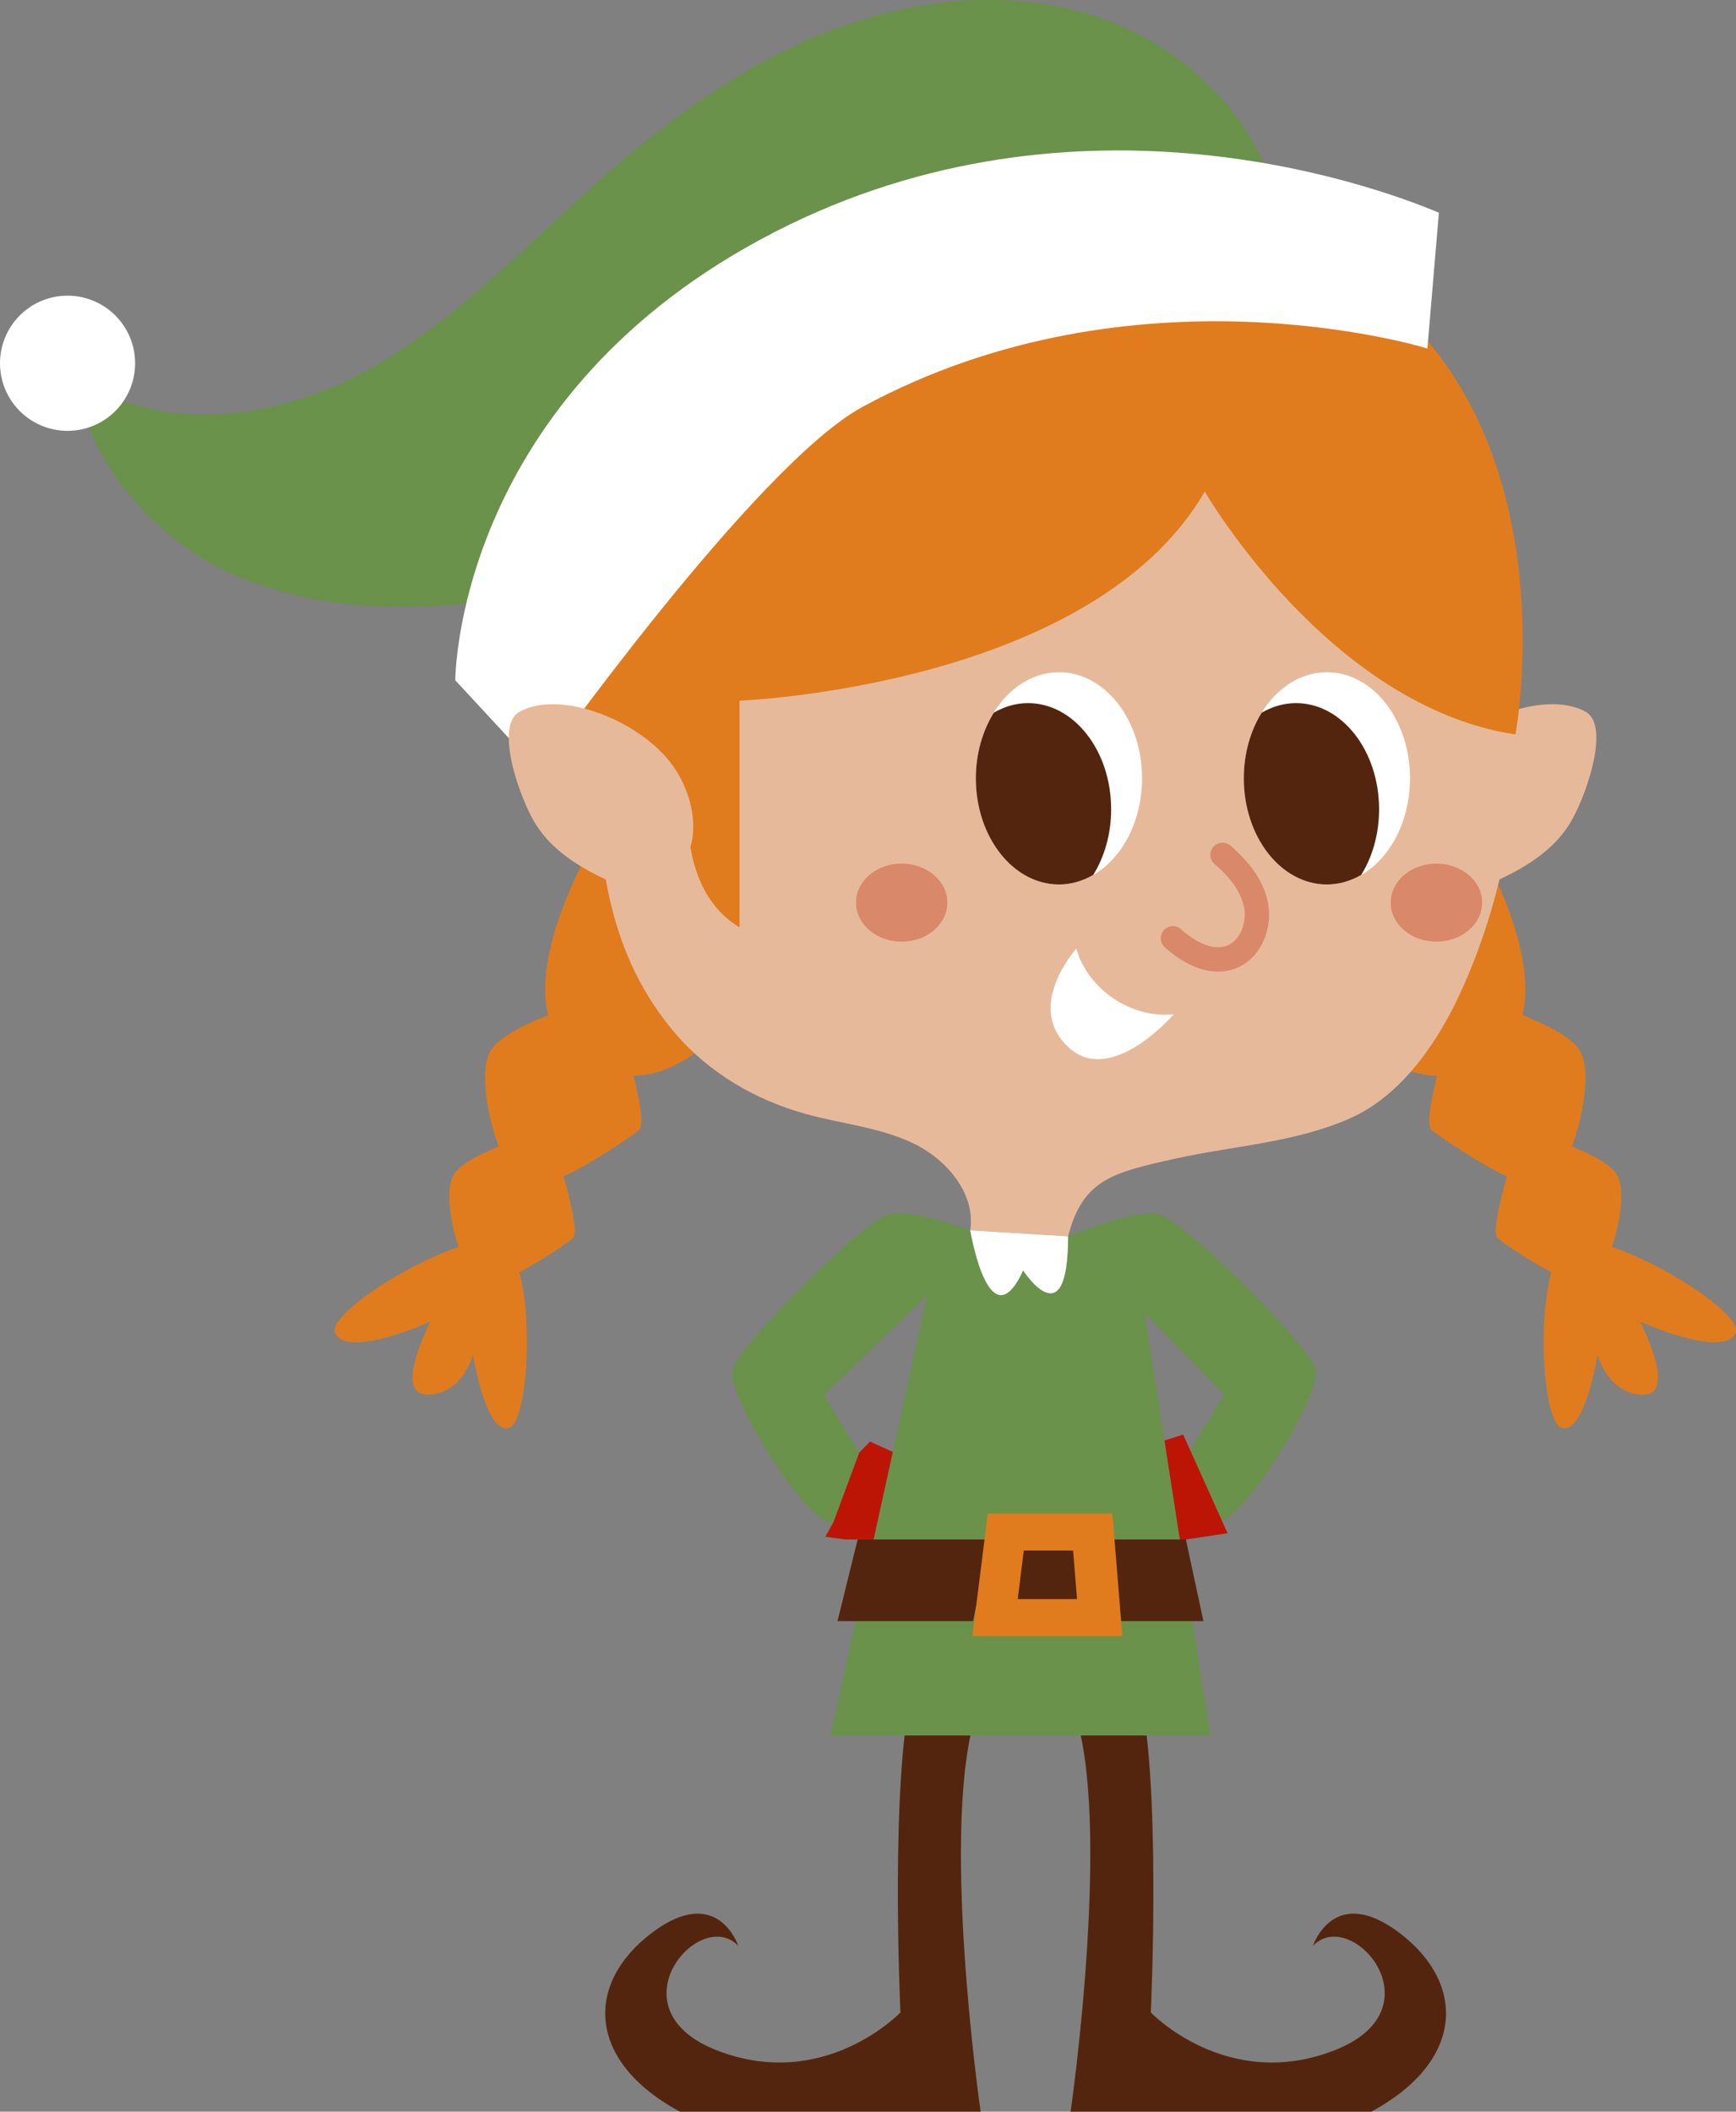 <svg xmlns="http://www.w3.org/2000/svg" width="126.001" height="153.195" viewBox="0 0 126.001 153.195"><rect x="0" y="0" width="126.001" height="153.195" fill="#808080" stroke="none"/><path fill="#E07C1D" d="M106.985 60.755s7.462 12.122 1.269 16.088c-6.192 3.961-11.1-3.12-11.1-3.12l9.831-12.968z"/><path fill="#E07C1D" d="M106.07 72.183s7.354 1.927 8.621 4.062c1.264 2.13-.845 9.393-2.546 9.843-1.704.448-7.22-3.308-8.211-4.078-.989-.767 2.136-9.827 2.136-9.827z"/><path fill="#E07C1D" d="M110.441 81.965s5.906 1.553 6.922 3.265c1.018 1.714-.68 7.547-2.046 7.905-1.364.359-5.796-2.66-6.591-3.275-.799-.616 1.715-7.895 1.715-7.895z"/><path fill="#E07C1D" d="M125.965 96.688c.728-1.653-9.772-7.865-12.188-6.474-2.408 1.396-2.076 12.902-.418 13.379 1.654.478 2.596-5.294 2.596-5.294s.764 2.869 3.309 2.879c2.537.011-.219-5.298-.219-5.298s6.074 2.741 6.92.808z"/><path fill="#E7B99B" d="M115.094 51.641c1.855 1.044-.076 6.435-1.227 8.221-1.154 1.794-3.027 2.997-4.955 3.896-1.37.637-3.067 1.117-4.324.278-2.805-1.872-2.516-5.501-.888-8.114 2.199-3.516 8.353-5.989 11.394-4.281z"/><path fill="#E07C1D" d="M43.298 60.755s-7.462 12.122-1.271 16.088c6.192 3.961 11.102-3.12 11.102-3.12l-9.831-12.968z"/><path fill="#E07C1D" d="M44.213 72.183s-7.35 1.927-8.617 4.062c-1.268 2.13.839 9.393 2.543 9.843 1.701.448 7.225-3.308 8.211-4.078.993-.767-2.137-9.827-2.137-9.827z"/><path fill="#E07C1D" d="M39.846 81.965s-5.903 1.553-6.92 3.265c-1.018 1.714.674 7.547 2.044 7.905 1.364.359 5.796-2.66 6.594-3.275.79-.616-1.718-7.895-1.718-7.895z"/><path fill="#E07C1D" d="M24.319 96.688c-.729-1.653 9.772-7.865 12.187-6.474 2.412 1.396 2.076 12.902.423 13.379-1.659.478-2.601-5.294-2.601-5.294s-.767 2.869-3.303 2.879c-2.542.011.214-5.298.214-5.298s-6.075 2.741-6.92.808z"/><path fill="#E7B99B" d="M48.981 74.932c2.456 2.896 5.886 4.893 9.548 5.893 2.595.714 5.34.959 7.77 2.126 2.426 1.166 4.528 3.649 4.122 6.305 2.339.632 4.704.802 7.103.434 1.064-4.116 3.216-4.625 7.787-5.636 4.223-.938 8.664-1.15 12.662-2.916 3.693-1.629 6.301-5.412 7.953-8.961 6.429-13.802 5.973-32.603-4.992-44.036-5.699-5.94-13.938-8.91-22.121-9.762-6.801-.707-13.991.007-19.846 3.543-5.168 3.132-8.906 8.231-11.436 13.723-2.917 6.325-4.342 13.327-4.225 20.291.114 6.966 1.024 13.526 5.675 18.996z"/><path fill="#FFF" d="M82.891 56.464c0 4.254-2.697 7.7-6.025 7.7-3.335 0-6.038-3.446-6.038-7.7 0-4.25 2.703-7.696 6.038-7.696 3.327 0 6.025 3.446 6.025 7.696zm19.449 0c0 4.254-2.697 7.7-6.031 7.7-3.328 0-6.031-3.446-6.031-7.7 0-4.25 2.703-7.696 6.031-7.696 3.334 0 6.031 3.446 6.031 7.696z"/><path fill="#54250E" d="M74.616 51.009c-.89 0-1.728.253-2.487.696-.809 1.306-1.302 2.959-1.302 4.759 0 4.254 2.703 7.7 6.038 7.7.888 0 1.723-.251 2.482-.69.814-1.31 1.301-2.965 1.301-4.763 0-4.254-2.703-7.702-6.032-7.702zm19.45 0c-.89 0-1.734.253-2.494.696-.809 1.306-1.295 2.959-1.295 4.759 0 4.254 2.703 7.7 6.031 7.7.888 0 1.729-.251 2.488-.69.814-1.31 1.3-2.965 1.3-4.763.001-4.254-2.7-7.702-6.03-7.702z"/><path fill="#D98869" d="M88.414 70.485c-1.22 0-2.542-.59-3.831-1.724a.882.882 0 1 1 1.159-1.327c.707.621 2.072 1.601 3.26 1.188 1.014-.348 1.488-1.697 1.307-2.734-.193-1.076-.915-2.151-2.152-3.202a.88.88 0 0 1-.1-1.24.886.886 0 0 1 1.247-.103c1.55 1.322 2.478 2.745 2.739 4.232.32 1.789-.513 4.037-2.463 4.717-.373.129-.76.193-1.166.193zM68.762 65.48c0 1.563-1.484 2.833-3.318 2.833-1.832 0-3.313-1.271-3.313-2.833 0-1.562 1.48-2.825 3.313-2.825 1.833 0 3.318 1.264 3.318 2.825zm38.813 0c0 1.563-1.489 2.833-3.319 2.833s-3.314-1.271-3.314-2.833c0-1.562 1.484-2.825 3.314-2.825s3.319 1.264 3.319 2.825z"/><path fill="#FFF" d="M85.191 73.584c-3.071.327-6.225-1.799-7.074-4.764 0 0-3.811 4.229-.525 7.193 3.105 2.804 7.599-2.429 7.599-2.429z"/><path fill="#BC1506" d="M62.356 105.386l.796-.803 2.163.979-1.873 6.123h-2.077l-1.461-.2.553-.993z"/><path fill="#6A924B" d="M77.523 89.688s4.779-1.965 6.555-1.611c1.773.357 11.074 9.606 11.428 11.368.357 1.754-5.314 11.146-7.311 11.047l-1.9-5.106 2.559-4.181-5.775-5.957-5.556-5.56z"/><path fill="#BC1506" d="M85.876 104.074l3.223 7.156-3.025.455-1.053.481-1.943-7.209z"/><path fill="#54250E" d="M66.299 122.26c-1.754 6.401-.945 23.735-.945 23.735s-5.491 5.765-13.279 2.769c-7.787-3.003-1.285-10.534 1.511-7.6 0 0-1.494-4.57-6.294-.928-4.803 3.642-4.759 9.266 2.055 12.959h21.828s-3.082-21.295-.196-29.244l-4.68-1.691zm16.288 0c1.749 6.401.941 23.735.941 23.735s5.491 5.765 13.278 2.769c7.793-3.003 1.283-10.534-1.51-7.6 0 0 1.494-4.57 6.294-.928 4.8 3.642 4.759 9.266-2.055 12.959h-21.83s3.082-21.295.199-29.244l4.683-1.691z"/><path fill="#6A924B" d="M87.848 125.905H60.279l7.016-31.915 3.126-4.735 7.102.433 5.555 5.56z"/><path fill="#54250E" d="M62.248 111.685h9.543l-1.16 5.923h-9.844zm17.828 0h5.998l1.272 5.923h-6.607z"/><path fill="#E07C1D" d="M71.695 109.801h9.044l.722 8.895H70.576z"/><path fill="#54250E" d="M74.307 112.488h3.58l.285 3.522h-4.305z"/><path fill="#FFF" d="M70.421 89.255s1.37 8.232 3.842 2.917c0 0 3.261 5.047 3.261-2.483l-7.103-.434z"/><path fill="#6A924B" d="M70.421 89.255s-4.071-1.531-5.845-1.178c-1.771.357-11.079 9.606-11.431 11.368-.354 1.754 5.319 11.146 7.312 11.047l1.899-5.106-2.553-4.181 7.491-7.215 3.127-4.735zm22.392-74.141C91.41 8.552 85.92 3.291 79.54 1.199 73.162-.894 66.086-.09 59.85 2.397c-6.233 2.488-11.714 6.563-16.719 11.03-5.432 4.85-10.504 10.286-16.945 13.695-6.437 3.41-14.813 4.384-20.749.156 1.029 6.897 6.596 12.807 13.187 15.092 6.59 2.291 13.809 1.874 20.687.707 12.369-2.104 24.239-6.519 35.656-11.721 4.018-1.837 8.054-3.813 11.329-6.771 3.28-2.953 7.437-5.146 6.517-9.471z"/><path fill="#E07C1D" d="M49.981 57.87s-.841 6.702 3.693 9.403v-16.44s25.56-.985 33.767-15.173c0 0 8.996 15.578 22.553 17.623 0 0 3.992-21.091-10.031-32.074 0 0-26.176-13.021-44.801.787-18.631 13.815-13.56 32.733-13.56 32.733l8.379 3.141z"/><path fill="#FFF" d="M39.107 55.896l-6.059-6.541s-.061-19.945 22.113-31.961c22.172-12.021 44.398-4.025 49.276-1.961l-.835 9.85s-21.088-6.562-40.996 4.233c-7.766 4.207-23.499 26.38-23.499 26.38z"/><path fill="#E7B99B" d="M37.699 51.641c-1.856 1.044.074 6.435 1.226 8.221 1.151 1.794 3.023 2.997 4.955 3.896 1.37.637 3.067 1.117 4.319.278 2.81-1.872 2.521-5.501.889-8.114-2.195-3.516-8.35-5.989-11.389-4.281z"/><path fill="#FFF" d="M9.806 26.283a4.903 4.903 0 1 1-9.805 0 4.903 4.903 0 0 1 9.805 0z"/></svg>